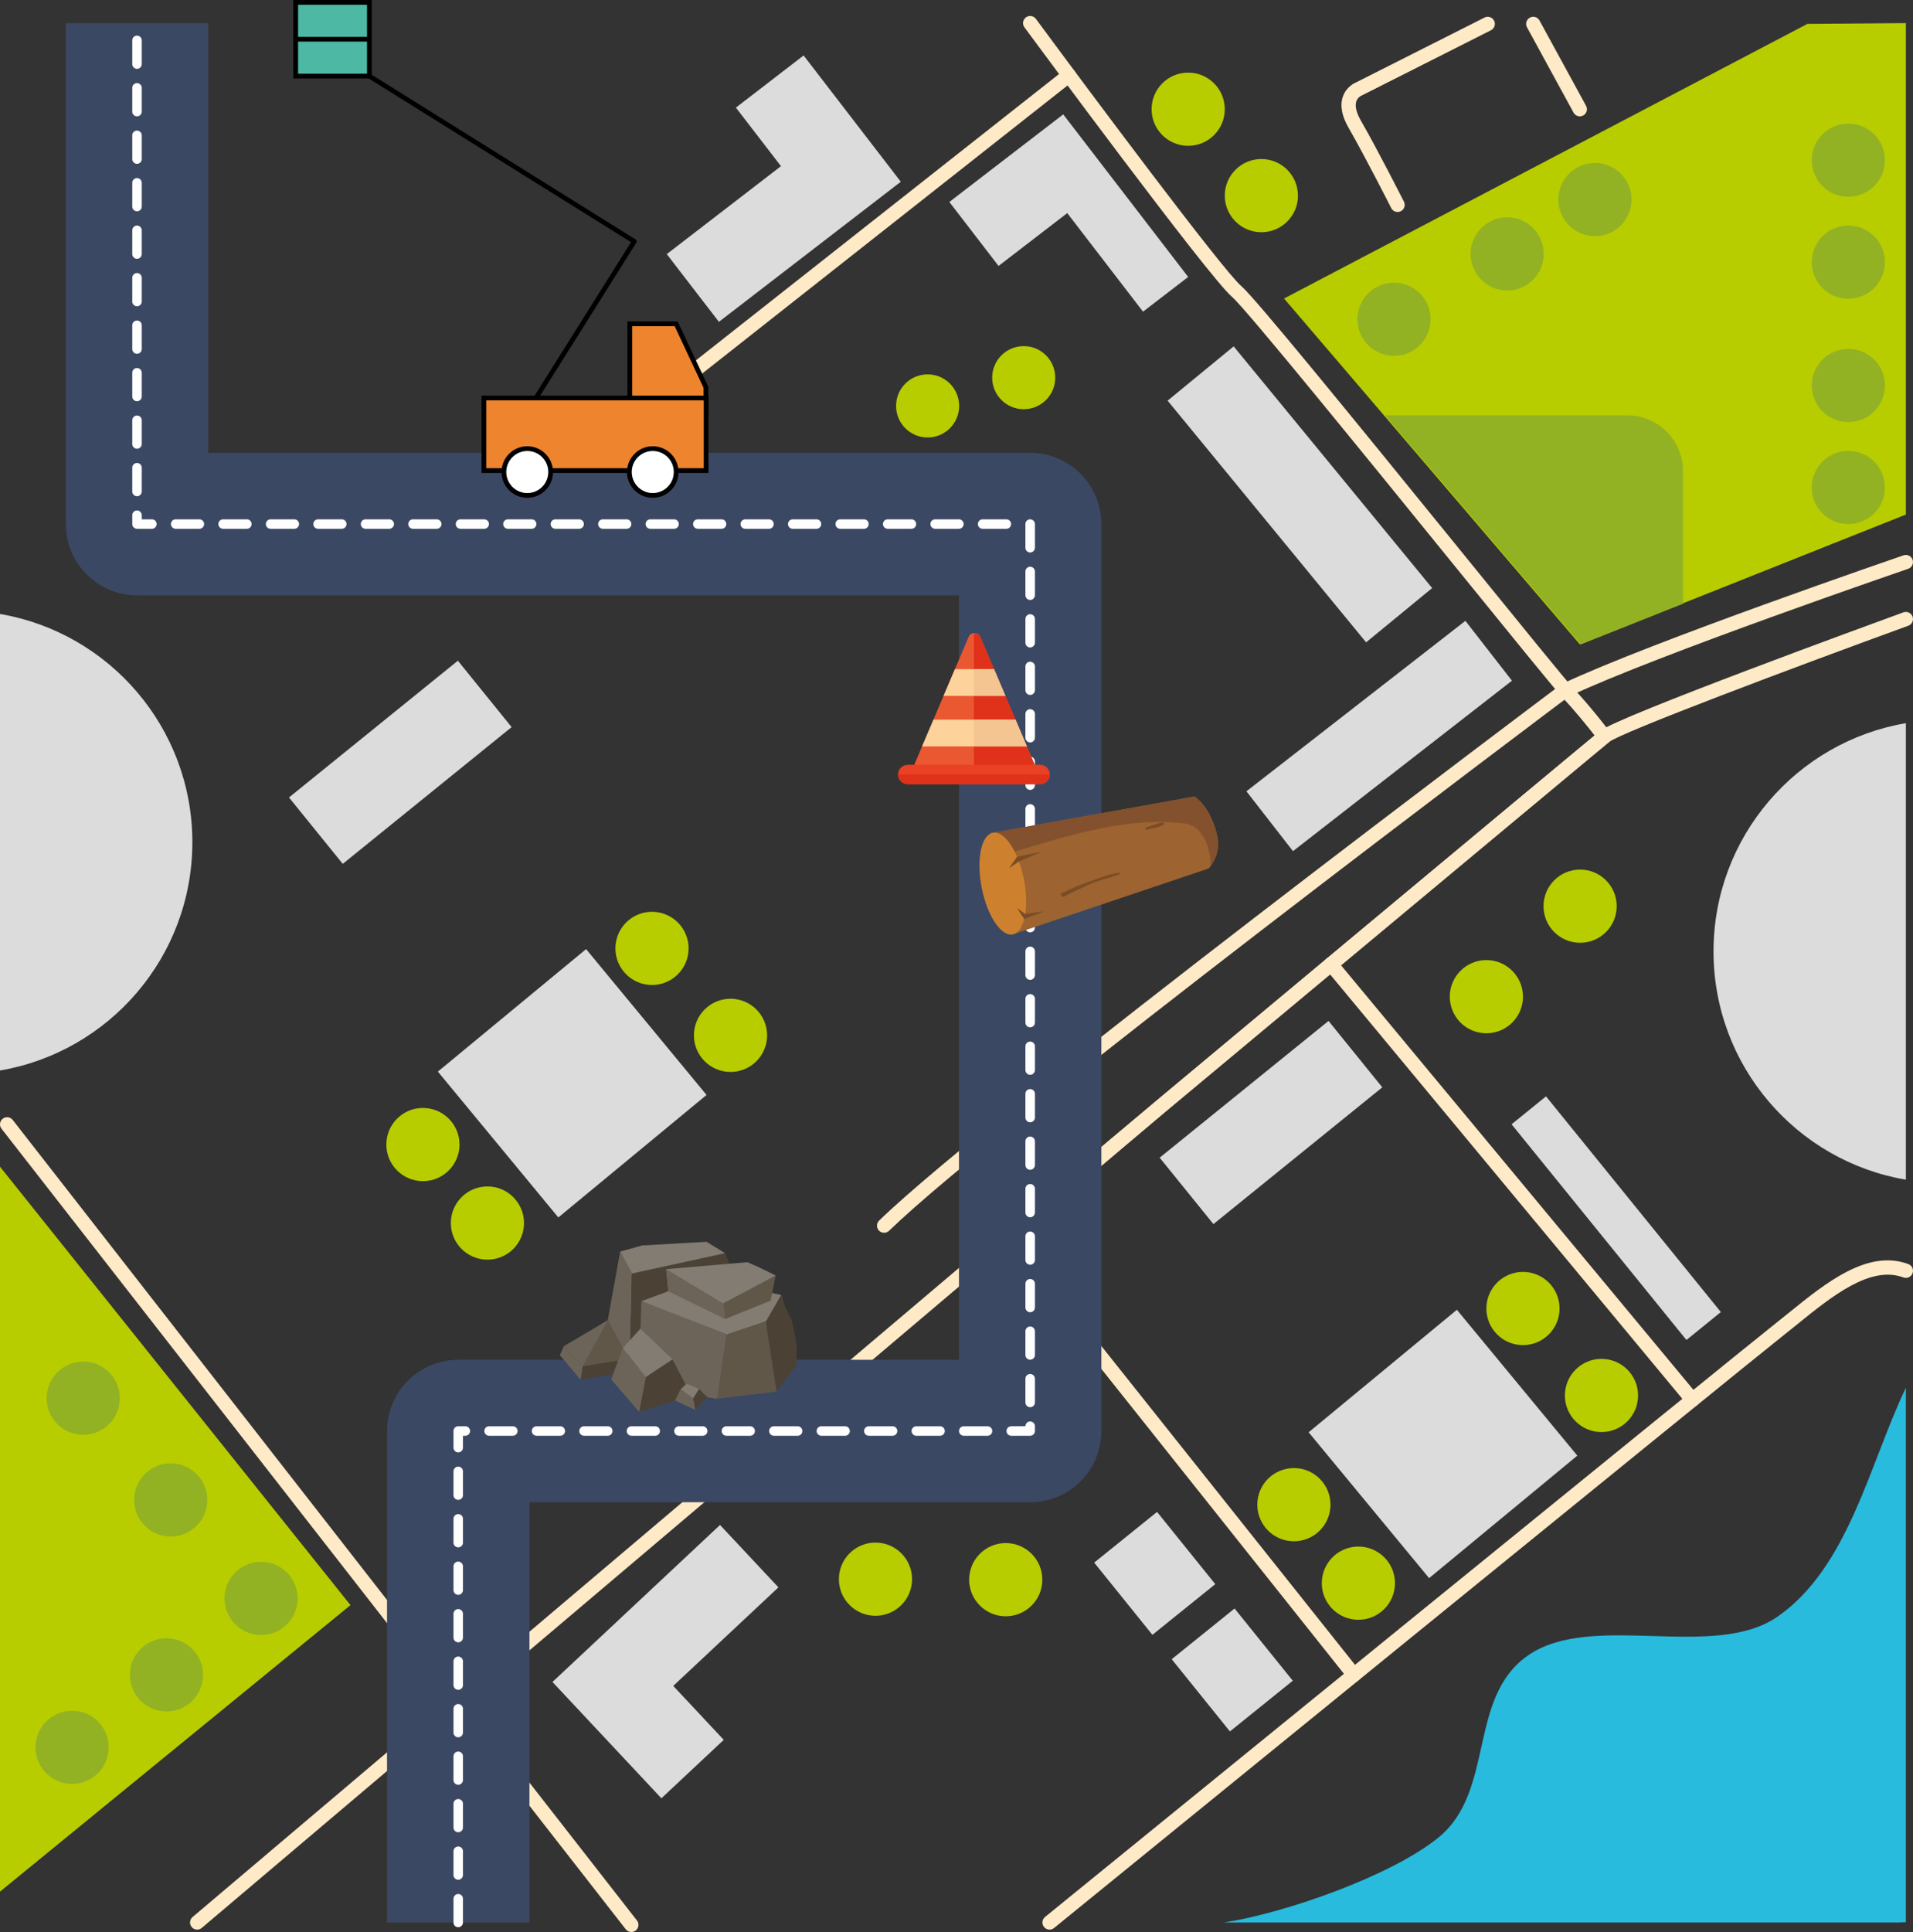 <?xml version="1.0" encoding="UTF-8" standalone="no"?>
<!-- Created with Inkscape (http://www.inkscape.org/) -->

<svg
   xmlns:dc="http://purl.org/dc/elements/1.1/"
   xmlns:cc="http://creativecommons.org/ns#"
   xmlns:rdf="http://www.w3.org/1999/02/22-rdf-syntax-ns#"
   xmlns:svg="http://www.w3.org/2000/svg"
   xmlns="http://www.w3.org/2000/svg"
   xmlns:sodipodi="http://sodipodi.sourceforge.net/DTD/sodipodi-0.dtd"
   xmlns:inkscape="http://www.inkscape.org/namespaces/inkscape"
   width="227.472mm"
   height="229.654mm"
   viewBox="0 0 806.004 813.734"
   id="svg4281"
   version="1.1"
   inkscape:version="0.91 r13725"
   sodipodi:docname="planificacion.svg">
  <rect x="0" y="0" width="806.004" height="813.734" fill="#333333" stroke="none"/>
  <defs
     id="defs4283" />
  <sodipodi:namedview
     id="base"
     pagecolor="#ffffff"
     bordercolor="#666666"
     borderopacity="1.0"
     inkscape:pageopacity="0.0"
     inkscape:pageshadow="2"
     inkscape:zoom="0.35"
     inkscape:cx="1829.4299"
     inkscape:cy="398.29538"
     inkscape:document-units="px"
     inkscape:current-layer="layer1"
     showgrid="false"
     fit-margin-top="0"
     fit-margin-left="0"
     fit-margin-right="0"
     fit-margin-bottom="0"
     inkscape:window-width="1920"
     inkscape:window-height="1027"
     inkscape:window-x="-8"
     inkscape:window-y="-8"
     inkscape:window-maximized="1" />
  <g
     inkscape:label="Capa 1"
     inkscape:groupmode="layer"
     id="layer1"
     transform="translate(1454.43,-116.924)">
    <path
       inkscape:connector-curvature="0"
       style="fill:#ffeac7"
       d="m -1232.848,331.99 c -0.887,0 -1.766,-0.392 -2.357,-1.143 -1.026,-1.301 -0.803,-3.188 0.498,-4.213 l 228.773,-180.34 c 1.303,-1.024 3.188,-0.802 4.214,0.499 1.025,1.301 0.802,3.188 -0.499,4.213 l -228.774,180.34 c -0.55,0.434 -1.205,0.644 -1.855,0.644 z"
       id="path7" />
    <path
       inkscape:connector-curvature="0"
       style="fill:#ffeac7"
       d="m -1371.362,929.658 c -0.852,0 -1.698,-0.36 -2.291,-1.062 -1.071,-1.265 -0.914,-3.157 0.351,-4.229 l 405.395,-343.242 185.341,-154.426 c -2.657,-3.411 -8.011,-10.103 -13.549,-15.985 -3.089,-3.283 -21.863,-26.406 -45.633,-55.682 -37.102,-45.696 -87.911,-108.277 -93.614,-113.08 -9.66,-8.135 -84.271,-109.215 -87.443,-113.514 -0.983,-1.333 -0.7,-3.211 0.633,-4.195 1.333,-0.983 3.212,-0.701 4.195,0.633 21.487,29.125 78.909,106.111 86.479,112.486 5.677,4.78 46.115,54.405 94.408,113.887 22.754,28.025 42.404,52.229 45.345,55.352 8.022,8.524 15.405,18.342 15.716,18.756 0.958,1.277 0.746,3.082 -0.48,4.104 l -187.54,156.259 -405.375,343.228 c -0.565,0.477 -1.253,0.71 -1.938,0.71 z"
       id="path9" />
    <path
       inkscape:connector-curvature="0"
       style="fill:#ffeac7"
       d="m -1013.756,626.639 c -0.773,0 -1.546,-0.295 -2.129,-0.886 -1.158,-1.173 -1.166,-3.048 0,-4.215 0.352,-0.353 1.561,-1.425 7.966,-6.839 40.306,-34.064 221.487,-184.981 227.617,-189.885 7.663,-6.131 115.569,-45.507 127.848,-49.976 1.556,-0.568 3.279,0.235 3.846,1.792 0.567,1.557 -0.237,3.279 -1.793,3.845 -47.85,17.418 -120.933,44.848 -126.152,49.024 -6.122,4.897 -187.2,155.729 -227.493,189.781 -6.07,5.132 -7.365,6.276 -7.598,6.502 -0.587,0.572 -1.349,0.857 -2.11,0.857 z"
       id="path11" />
    <path
       inkscape:connector-curvature="0"
       style="fill:#ffeac7"
       d="m -1081.93,636.158 c -0.782,0 -1.563,-0.304 -2.152,-0.91 -1.154,-1.188 -1.127,-3.087 0.062,-4.242 46.268,-44.946 284.887,-223.945 287.289,-225.748 0.163,-0.121 0.336,-0.226 0.518,-0.312 37.143,-17.568 142.75,-53.763 143.811,-54.126 1.57,-0.537 3.274,0.299 3.811,1.867 0.537,1.567 -0.299,3.273 -1.866,3.81 -1.058,0.362 -105.833,36.271 -142.915,53.745 -8.87,6.654 -241.121,181.02 -286.467,225.069 -0.583,0.565 -1.337,0.847 -2.091,0.847 z"
       id="path13" />
    <path
       inkscape:connector-curvature="0"
       style="fill:#ffeac7"
       d="m -788.803,165.929 c -1.062,0 -2.091,-0.565 -2.636,-1.562 l -19.624,-35.937 c -0.794,-1.454 -0.259,-3.277 1.195,-4.071 1.455,-0.796 3.277,-0.259 4.07,1.195 l 19.624,35.937 c 0.794,1.454 0.259,3.277 -1.195,4.071 -0.456,0.248 -0.95,0.367 -1.434,0.367 z"
       id="path15" />
    <path
       inkscape:connector-curvature="0"
       style="fill:#ffeac7"
       d="m -865.587,206.212 c -1.095,0 -2.149,-0.601 -2.679,-1.645 -0.11,-0.22 -11.215,-22.117 -17.929,-33.743 -2.947,-5.104 -3.75,-9.593 -2.388,-13.345 1.421,-3.914 4.663,-5.509 5.582,-5.892 l 54.052,-27.275 c 1.479,-0.745 3.283,-0.153 4.03,1.327 0.746,1.479 0.152,3.284 -1.327,4.03 l -54.166,27.333 c -0.104,0.053 -0.212,0.1 -0.323,0.14 -0.021,0.01 -1.623,0.679 -2.232,2.456 -0.679,1.977 0.002,4.821 1.967,8.226 6.797,11.768 17.976,33.81 18.086,34.031 0.75,1.478 0.159,3.283 -1.32,4.032 -0.434,0.221 -0.897,0.325 -1.353,0.325 z"
       id="path17" />
    <path
       inkscape:connector-curvature="0"
       style="fill:#ffeac7"
       d="m -1188.428,930.658 c -0.893,0 -1.775,-0.396 -2.367,-1.155 l -263,-337.167 c -1.02,-1.306 -0.787,-3.191 0.52,-4.21 1.309,-1.019 3.191,-0.786 4.211,0.521 l 263,337.167 c 1.02,1.306 0.786,3.191 -0.52,4.21 -0.549,0.427 -1.2,0.634 -1.844,0.634 z"
       id="path19" />
    <g
       transform="translate(-1592.223,30.639)"
       id="g21">
      <path
         style="fill:#ffeac7"
         inkscape:connector-curvature="0"
         d="m 579.995,899.019 c -0.872,0 -1.737,-0.378 -2.329,-1.106 -1.046,-1.285 -0.852,-3.175 0.434,-4.221 2.913,-2.37 291.507,-237.164 307.837,-250.029 1.862,-1.467 3.755,-2.998 5.676,-4.55 15.519,-12.545 33.106,-26.764 50.226,-20.406 1.553,0.577 2.345,2.304 1.768,3.857 -0.577,1.553 -2.304,2.345 -3.857,1.768 -13.906,-5.168 -30.092,7.909 -44.364,19.447 -1.939,1.568 -3.854,3.114 -5.734,4.597 -16.294,12.837 -304.851,247.601 -307.763,249.971 -0.559,0.451 -1.229,0.672 -1.894,0.672 z"
         id="path23" />
      <path
         style="fill:#ffeac7"
         inkscape:connector-curvature="0"
         d="m 850.859,678.866 c -0.862,0 -1.717,-0.369 -2.311,-1.084 L 696.234,494.325 c -1.058,-1.275 -0.883,-3.167 0.393,-4.225 1.275,-1.06 3.166,-0.882 4.225,0.392 L 853.166,673.95 c 1.057,1.274 0.883,3.166 -0.393,4.225 -0.558,0.464 -1.239,0.691 -1.914,0.691 z"
         id="path25" />
      <path
         style="fill:#ffeac7"
         inkscape:connector-curvature="0"
         d="m 708.232,794.726 c -0.883,0 -1.758,-0.388 -2.35,-1.132 L 593.363,652.22 c -1.031,-1.296 -0.817,-3.184 0.479,-4.216 1.297,-1.031 3.186,-0.815 4.217,0.479 l 112.52,141.374 c 1.031,1.296 0.817,3.184 -0.479,4.216 -0.553,0.44 -1.213,0.653 -1.868,0.653 z"
         id="path27" />
    </g>
    <path
       inkscape:connector-curvature="0"
       style="fill:none;stroke:#ffffff;stroke-width:6;stroke-linecap:round;stroke-linejoin:round;stroke-miterlimit:10"
       stroke-miterlimit="10"
       d="M -808.43,126.992"
       id="path311" />
    <path
       inkscape:connector-curvature="0"
       style="fill:none"
       d="M -650.098,126.992"
       id="path313" />
    <path
       inkscape:connector-curvature="0"
       style="fill:none;stroke:#42ab34;stroke-miterlimit:10"
       stroke-miterlimit="10"
       d="M -737.264,471.825"
       id="path315" />
    <path
       inkscape:connector-curvature="0"
       style="fill:#3b4863"
       d="m -1231.364,926.658 -60,0 0,-207 c 0,-16.568 13.432,-30 30,-30 l 210.972,0 0,-322 -346.305,0 c -16.569,0 -30,-13.432 -30,-30 l 0,-211 60,0 0,181 346.305,0 c 16.568,0 30,13.432 30,30 l 0,382 c 0,16.568 -13.432,30 -30,30 l -210.972,0 0,177 z"
       id="path317" />
    <path
       inkscape:connector-curvature="0"
       style="fill:#fefefe"
       d="m -1261.364,928.658 c -1.104,0 -2,-0.896 -2,-2 l 0,-10 c 0,-1.104 0.896,-2 2,-2 1.104,0 2,0.896 2,2 l 0,10 c 0,1.105 -0.895,2 -2,2 z m 0,-20 c -1.104,0 -2,-0.896 -2,-2 l 0,-10 c 0,-1.104 0.896,-2 2,-2 1.104,0 2,0.896 2,2 l 0,10 c 0,1.105 -0.895,2 -2,2 z m 0,-20 c -1.104,0 -2,-0.896 -2,-2 l 0,-10 c 0,-1.104 0.896,-2 2,-2 1.104,0 2,0.896 2,2 l 0,10 c 0,1.105 -0.895,2 -2,2 z m 0,-20 c -1.104,0 -2,-0.896 -2,-2 l 0,-10 c 0,-1.104 0.896,-2 2,-2 1.104,0 2,0.896 2,2 l 0,10 c 0,1.105 -0.895,2 -2,2 z m 0,-20 c -1.104,0 -2,-0.896 -2,-2 l 0,-10 c 0,-1.104 0.896,-2 2,-2 1.104,0 2,0.896 2,2 l 0,10 c 0,1.105 -0.895,2 -2,2 z m 0,-20 c -1.104,0 -2,-0.896 -2,-2 l 0,-10 c 0,-1.104 0.896,-2 2,-2 1.104,0 2,0.896 2,2 l 0,10 c 0,1.105 -0.895,2 -2,2 z m 0,-20 c -1.104,0 -2,-0.896 -2,-2 l 0,-10 c 0,-1.104 0.896,-2 2,-2 1.104,0 2,0.896 2,2 l 0,10 c 0,1.105 -0.895,2 -2,2 z m 0,-20 c -1.104,0 -2,-0.896 -2,-2 l 0,-10 c 0,-1.104 0.896,-2 2,-2 1.104,0 2,0.896 2,2 l 0,10 c 0,1.105 -0.895,2 -2,2 z m 0,-20 c -1.104,0 -2,-0.896 -2,-2 l 0,-10 c 0,-1.104 0.896,-2 2,-2 1.104,0 2,0.896 2,2 l 0,10 c 0,1.105 -0.895,2 -2,2 z m 0,-20 c -1.104,0 -2,-0.896 -2,-2 l 0,-10 c 0,-1.104 0.896,-2 2,-2 1.104,0 2,0.896 2,2 l 0,10 c 0,1.105 -0.895,2 -2,2 z m 0,-20 c -1.104,0 -2,-0.896 -2,-2 l 0,-7 c 0,-1.104 0.896,-2 2,-2 l 3,0 c 1.104,0 2,0.896 2,2 0,1.104 -0.896,2 -2,2 l -1,0 0,5 c 0,1.105 -0.895,2 -2,2 z m 240.972,-7 -7.972,0 c -1.104,0 -2,-0.896 -2,-2 0,-1.104 0.896,-2 2,-2 l 5.972,-0.028 c 0,-1.104 0.896,-2 2,-2 1.104,0 2,0.896 2,2 l 0,2.028 c 0,1.105 -0.895,2 -2,2 z m -17.972,0 -10,0 c -1.104,0 -2,-0.896 -2,-2 0,-1.104 0.896,-2 2,-2 l 10,0 c 1.105,0 2,0.896 2,2 0,1.104 -0.894,2 -2,2 z m -20,0 -10,0 c -1.104,0 -2,-0.896 -2,-2 0,-1.104 0.896,-2 2,-2 l 10,0 c 1.105,0 2,0.896 2,2 0,1.104 -0.894,2 -2,2 z m -20,0 -10,0 c -1.104,0 -2,-0.896 -2,-2 0,-1.104 0.896,-2 2,-2 l 10,0 c 1.105,0 2,0.896 2,2 0,1.104 -0.894,2 -2,2 z m -20,0 -10,0 c -1.104,0 -2,-0.896 -2,-2 0,-1.104 0.896,-2 2,-2 l 10,0 c 1.105,0 2,0.896 2,2 0,1.104 -0.894,2 -2,2 z m -20,0 -10,0 c -1.104,0 -2,-0.896 -2,-2 0,-1.104 0.896,-2 2,-2 l 10,0 c 1.105,0 2,0.896 2,2 0,1.104 -0.894,2 -2,2 z m -20,0 -10,0 c -1.104,0 -2,-0.896 -2,-2 0,-1.104 0.896,-2 2,-2 l 10,0 c 1.105,0 2,0.896 2,2 0,1.104 -0.894,2 -2,2 z m -20,0 -10,0 c -1.104,0 -2,-0.896 -2,-2 0,-1.104 0.896,-2 2,-2 l 10,0 c 1.105,0 2,0.896 2,2 0,1.104 -0.894,2 -2,2 z m -20,0 -10,0 c -1.104,0 -2,-0.896 -2,-2 0,-1.104 0.896,-2 2,-2 l 10,0 c 1.105,0 2,0.896 2,2 0,1.104 -0.894,2 -2,2 z m -20,0 -10,0 c -1.104,0 -2,-0.896 -2,-2 0,-1.104 0.896,-2 2,-2 l 10,0 c 1.105,0 2,0.896 2,2 0,1.104 -0.894,2 -2,2 z m -20,0 -10,0 c -1.104,0 -2,-0.896 -2,-2 0,-1.104 0.896,-2 2,-2 l 10,0 c 1.105,0 2,0.896 2,2 0,1.104 -0.894,2 -2,2 z m -20,0 -10,0 c -1.104,0 -2,-0.896 -2,-2 0,-1.104 0.896,-2 2,-2 l 10,0 c 1.105,0 2,0.896 2,2 0,1.104 -0.894,2 -2,2 z m 217.972,-12.028 c -1.104,0 -2,-0.896 -2,-2 l 0,-10 c 0,-1.104 0.896,-2 2,-2 1.104,0 2,0.896 2,2 l 0,10 c 0,1.104 -0.895,2 -2,2 z m 0,-20 c -1.104,0 -2,-0.896 -2,-2 l 0,-10 c 0,-1.104 0.896,-2 2,-2 1.104,0 2,0.896 2,2 l 0,10 c 0,1.104 -0.895,2 -2,2 z m 0,-20 c -1.104,0 -2,-0.896 -2,-2 l 0,-10 c 0,-1.104 0.896,-2 2,-2 1.104,0 2,0.896 2,2 l 0,10 c 0,1.104 -0.895,2 -2,2 z m 0,-20 c -1.104,0 -2,-0.896 -2,-2 l 0,-10 c 0,-1.104 0.896,-2 2,-2 1.104,0 2,0.896 2,2 l 0,10 c 0,1.104 -0.895,2 -2,2 z m 0,-20 c -1.104,0 -2,-0.896 -2,-2 l 0,-10 c 0,-1.104 0.896,-2 2,-2 1.104,0 2,0.896 2,2 l 0,10 c 0,1.104 -0.895,2 -2,2 z m 0,-20 c -1.104,0 -2,-0.896 -2,-2 l 0,-10 c 0,-1.104 0.896,-2 2,-2 1.104,0 2,0.896 2,2 l 0,10 c 0,1.104 -0.895,2 -2,2 z m 0,-20 c -1.104,0 -2,-0.896 -2,-2 l 0,-10 c 0,-1.104 0.896,-2 2,-2 1.104,0 2,0.896 2,2 l 0,10 c 0,1.104 -0.895,2 -2,2 z m 0,-20 c -1.104,0 -2,-0.896 -2,-2 l 0,-10 c 0,-1.104 0.896,-2 2,-2 1.104,0 2,0.896 2,2 l 0,10 c 0,1.104 -0.895,2 -2,2 z m 0,-20 c -1.104,0 -2,-0.896 -2,-2 l 0,-10 c 0,-1.104 0.896,-2 2,-2 1.104,0 2,0.896 2,2 l 0,10 c 0,1.104 -0.895,2 -2,2 z m 0,-20 c -1.104,0 -2,-0.896 -2,-2 l 0,-10 c 0,-1.104 0.896,-2 2,-2 1.104,0 2,0.896 2,2 l 0,10 c 0,1.104 -0.895,2 -2,2 z m 0,-20 c -1.104,0 -2,-0.896 -2,-2 l 0,-10 c 0,-1.104 0.896,-2 2,-2 1.104,0 2,0.896 2,2 l 0,10 c 0,1.104 -0.895,2 -2,2 z m 0,-20 c -1.104,0 -2,-0.896 -2,-2 l 0,-10 c 0,-1.104 0.896,-2 2,-2 1.104,0 2,0.896 2,2 l 0,10 c 0,1.104 -0.895,2 -2,2 z m 0,-20 c -1.104,0 -2,-0.896 -2,-2 l 0,-10 c 0,-1.104 0.896,-2 2,-2 1.104,0 2,0.896 2,2 l 0,10 c 0,1.104 -0.895,2 -2,2 z m 0,-20 c -1.104,0 -2,-0.896 -2,-2 l 0,-10 c 0,-1.104 0.896,-2 2,-2 1.104,0 2,0.896 2,2 l 0,10 c 0,1.104 -0.895,2 -2,2 z m 0,-20 c -1.104,0 -2,-0.896 -2,-2 l 0,-10 c 0,-1.104 0.896,-2 2,-2 1.104,0 2,0.896 2,2 l 0,10 c 0,1.104 -0.895,2 -2,2 z m 0,-20 c -1.104,0 -2,-0.896 -2,-2 l 0,-10 c 0,-1.104 0.896,-2 2,-2 1.104,0 2,0.896 2,2 l 0,10 c 0,1.104 -0.895,2 -2,2 z m 0,-20 c -1.104,0 -2,-0.896 -2,-2 l 0,-10 c 0,-1.104 0.896,-2 2,-2 1.104,0 2,0.896 2,2 l 0,10 c 0,1.104 -0.895,2 -2,2 z m 0,-20 c -1.104,0 -2,-0.896 -2,-2 l 0,-10 c 0,-1.104 0.896,-2 2,-2 1.104,0 2,0.896 2,2 l 0,10 c 0,1.104 -0.895,2 -2,2 z m 0,-20 c -1.104,0 -2,-0.896 -2,-2 l 0,-9.735 c -0.011,-0.078 -0.014,-0.157 -0.014,-0.237 0,-1.104 0.881,-2 1.985,-2 1.104,0 2.028,0.896 2.028,2 l 0,9.972 c 10e-4,1.104 -0.894,2 -1.999,2 z m -10.028,-9.972 -10,0 c -1.104,0 -2,-0.896 -2,-2 0,-1.104 0.896,-2 2,-2 l 10,0 c 1.104,0 2,0.896 2,2 0,1.104 -0.896,2 -2,2 z m -20,0 -10,0 c -1.104,0 -2,-0.896 -2,-2 0,-1.104 0.896,-2 2,-2 l 10,0 c 1.104,0 2,0.896 2,2 0,1.104 -0.896,2 -2,2 z m -20,0 -10,0 c -1.104,0 -2,-0.896 -2,-2 0,-1.104 0.896,-2 2,-2 l 10,0 c 1.104,0 2,0.896 2,2 0,1.104 -0.896,2 -2,2 z m -20,0 -10,0 c -1.104,0 -2,-0.896 -2,-2 0,-1.104 0.896,-2 2,-2 l 10,0 c 1.104,0 2,0.896 2,2 0,1.104 -0.896,2 -2,2 z m -20,0 -10,0 c -1.104,0 -2,-0.896 -2,-2 0,-1.104 0.896,-2 2,-2 l 10,0 c 1.104,0 2,0.896 2,2 0,1.104 -0.896,2 -2,2 z m -20,0 -10,0 c -1.104,0 -2,-0.896 -2,-2 0,-1.104 0.896,-2 2,-2 l 10,0 c 1.104,0 2,0.896 2,2 0,1.104 -0.896,2 -2,2 z m -20,0 -10,0 c -1.104,0 -2,-0.896 -2,-2 0,-1.104 0.896,-2 2,-2 l 10,0 c 1.104,0 2,0.896 2,2 0,1.104 -0.896,2 -2,2 z m -20,0 -10,0 c -1.104,0 -2,-0.896 -2,-2 0,-1.104 0.896,-2 2,-2 l 10,0 c 1.104,0 2,0.896 2,2 0,1.104 -0.896,2 -2,2 z m -20,0 -10,0 c -1.104,0 -2,-0.896 -2,-2 0,-1.104 0.896,-2 2,-2 l 10,0 c 1.104,0 2,0.896 2,2 0,1.104 -0.896,2 -2,2 z m -20,0 -10,0 c -1.104,0 -2,-0.896 -2,-2 0,-1.104 0.896,-2 2,-2 l 10,0 c 1.104,0 2,0.896 2,2 0,1.104 -0.896,2 -2,2 z m -20,0 -10,0 c -1.104,0 -2,-0.896 -2,-2 0,-1.104 0.896,-2 2,-2 l 10,0 c 1.104,0 2,0.896 2,2 0,1.104 -0.896,2 -2,2 z m -20,0 -10,0 c -1.104,0 -2,-0.896 -2,-2 0,-1.104 0.896,-2 2,-2 l 10,0 c 1.104,0 2,0.896 2,2 0,1.104 -0.896,2 -2,2 z m -20,0 -10,0 c -1.104,0 -2,-0.896 -2,-2 0,-1.104 0.896,-2 2,-2 l 10,0 c 1.104,0 2,0.896 2,2 0,1.104 -0.896,2 -2,2 z m -20,0 -10,0 c -1.104,0 -2,-0.896 -2,-2 0,-1.104 0.896,-2 2,-2 l 10,0 c 1.104,0 2,0.896 2,2 0,1.104 -0.896,2 -2,2 z m -20,0 -10,0 c -1.104,0 -2,-0.896 -2,-2 0,-1.104 0.896,-2 2,-2 l 10,0 c 1.104,0 2,0.896 2,2 0,1.104 -0.896,2 -2,2 z m -20,0 -10,0 c -1.104,0 -2,-0.896 -2,-2 0,-1.104 0.896,-2 2,-2 l 10,0 c 1.104,0 2,0.896 2,2 0,1.104 -0.896,2 -2,2 z m -20,0 -10,0 c -1.104,0 -2,-0.896 -2,-2 0,-1.104 0.896,-2 2,-2 l 10,0 c 1.104,0 2,0.896 2,2 0,1.104 -0.896,2 -2,2 z m -20,0 -10,0 c -1.104,0 -2,-0.896 -2,-2 0,-1.104 0.896,-2 2,-2 l 10,0 c 1.104,0 2,0.896 2,2 0,1.104 -0.896,2 -2,2 z m -20,0 -6.276,0 c -1.104,0 -2,-0.896 -2,-2 l 0,-3.724 c 0,-1.104 0.896,-2 2,-2 1.104,0 2,0.896 2,2 l 0,1.724 4.276,0 c 1.104,0 2,0.896 2,2 0,1.104 -0.896,2 -2,2 z m -6.277,-13.724 c -1.104,0 -2,-0.896 -2,-2 l 0,-10 c 0,-1.104 0.896,-2 2,-2 1.104,0 2,0.896 2,2 l 0,10 c 0,1.105 -0.895,2 -2,2 z m 0,-20 c -1.104,0 -2,-0.896 -2,-2 l 0,-10 c 0,-1.104 0.896,-2 2,-2 1.104,0 2,0.896 2,2 l 0,10 c 0,1.105 -0.895,2 -2,2 z m 0,-20 c -1.104,0 -2,-0.896 -2,-2 l 0,-10 c 0,-1.104 0.896,-2 2,-2 1.104,0 2,0.896 2,2 l 0,10 c 0,1.105 -0.895,2 -2,2 z m 0,-20 c -1.104,0 -2,-0.896 -2,-2 l 0,-10 c 0,-1.104 0.896,-2 2,-2 1.104,0 2,0.896 2,2 l 0,10 c 0,1.105 -0.895,2 -2,2 z m 0,-20 c -1.104,0 -2,-0.896 -2,-2 l 0,-10 c 0,-1.104 0.896,-2 2,-2 1.104,0 2,0.896 2,2 l 0,10 c 0,1.105 -0.895,2 -2,2 z m 0,-20 c -1.104,0 -2,-0.896 -2,-2 l 0,-10 c 0,-1.104 0.896,-2 2,-2 1.104,0 2,0.896 2,2 l 0,10 c 0,1.105 -0.895,2 -2,2 z m 0,-20 c -1.104,0 -2,-0.896 -2,-2 l 0,-10 c 0,-1.104 0.896,-2 2,-2 1.104,0 2,0.896 2,2 l 0,10 c 0,1.105 -0.895,2 -2,2 z m 0,-20 c -1.104,0 -2,-0.896 -2,-2 l 0,-10 c 0,-1.104 0.896,-2 2,-2 1.104,0 2,0.896 2,2 l 0,10 c 0,1.105 -0.895,2 -2,2 z m 0,-20 c -1.104,0 -2,-0.896 -2,-2 l 0,-10 c 0,-1.104 0.896,-2 2,-2 1.104,0 2,0.896 2,2 l 0,10 c 0,1.105 -0.895,2 -2,2 z m 0,-20 c -1.104,0 -2,-0.896 -2,-2 l 0,-10 c 0,-1.104 0.896,-2 2,-2 1.104,0 2,0.896 2,2 l 0,10 c 0,1.105 -0.895,2 -2,2 z"
       id="path319" />
    <polygon
       transform="translate(-1592.223,30.639)"
       style="fill:#b7cd00"
       points="137.793,883.019 137.793,577.686 285.459,762.352 "
       id="polygon321" />
    <polygon
       transform="translate(-1592.223,30.639)"
       style="fill:#b7cd00"
       points="899.293,96.353 940.793,96.019 940.793,303.019 803.417,357.686 678.793,212.019 "
       id="polygon323" />
    <rect
       style="fill:#dcdcdc"
       x="-390.052"
       y="888.703"
       transform="matrix(0.635,0.773,-0.773,0.635,0,0)"
       width="131.694"
       height="35.998"
       id="rect325" />
    <rect
       style="fill:#dcdcdc"
       x="-20.052"
       y="1225.078"
       transform="matrix(0.628,0.779,-0.779,0.628,0,0)"
       width="39.052"
       height="34"
       id="rect327" />
    <rect
       style="fill:#dcdcdc"
       x="32.09"
       y="1225.185"
       transform="matrix(0.628,0.779,-0.779,0.628,0,0)"
       width="39.052"
       height="34"
       id="rect329" />
    <rect
       style="fill:#dcdcdc"
       x="-137.872"
       y="1039.838"
       transform="matrix(0.629,0.777,-0.777,0.629,0,0)"
       width="36.002"
       height="91.571"
       id="rect331" />
    <rect
       style="fill:#dcdcdc"
       x="-215.458"
       y="893.185"
       transform="matrix(0.614,0.789,-0.789,0.614,0,0)"
       width="31.947"
       height="116.932"
       id="rect333" />
    <polygon
       transform="translate(-1592.223,30.639)"
       style="fill:#dcdcdc"
       points="558.506,198.3 537.782,171.347 566.734,149.086 568.742,147.543 585.762,134.458 638.408,202.932 619.383,217.561 587.459,176.04 "
       id="polygon335" />
    <polygon
       transform="translate(-1592.223,30.639)"
       style="fill:#dcdcdc"
       points="465.768,754.867 441.156,728.593 396.84,770.106 392.166,774.484 370.566,794.718 416.457,843.708 442.73,819.095 421.451,796.379 "
       id="polygon337" />
    <polygon
       transform="translate(-1592.223,30.639)"
       style="fill:#dcdcdc"
       points="418.725,193.317 440.688,221.842 488.802,184.797 493.875,180.89 517.326,162.834 476.375,109.647 447.85,131.609 466.84,156.272 "
       id="polygon339" />
    <rect
       style="fill:#dcdcdc"
       x="-1006.596"
       y="-56.234"
       transform="matrix(0.777,-0.63,0.63,0.777,0,0)"
       width="18.665"
       height="116.927"
       id="rect341" />
    <path
       inkscape:connector-curvature="0"
       style="fill:none"
       d="m -651.43,926.658 0,-0.083 c -1.025,-0.014 -2.006,0.02 -2.957,0.083 l 2.957,0 z"
       id="path343" />
    <path
       inkscape:connector-curvature="0"
       style="fill:#28bbdd"
       d="m -651.43,926.575 0,-225.16 c -15.421,32.336 -24.228,75.69 -54,96.378 -26.938,18.718 -77.984,-2.219 -105,16.243 -25.876,17.684 -13.856,57.322 -38,76.893 -20.009,16.219 -64.869,31.851 -90.333,35.729 l 284.376,0 c 0.951,-0.063 1.932,-0.097 2.957,-0.083 z"
       id="path345" />
    <path
       inkscape:connector-curvature="0"
       style="fill:#dcdcdc"
       d="m -732.472,517.658 c 0,48.245 35.03,88.304 81.042,96.142 l 0,-192.284 c -46.012,7.839 -81.042,47.896 -81.042,96.142 z"
       id="path347" />
    <path
       inkscape:connector-curvature="0"
       style="fill:#dcdcdc"
       d="m -1373.388,471.663 c 0,-48.245 -35.03,-88.304 -81.042,-96.142 l 0,192.284 c 46.012,-7.838 81.042,-47.896 81.042,-96.142 z"
       id="path349" />
    <circle
       style="fill:#b7cd00"
       cx="-953.814"
       cy="162.928"
       r="15.417"
       id="circle351" />
    <circle
       style="fill:#b7cd00"
       cx="-922.977"
       cy="199.32"
       r="15.417"
       id="circle353" />
    <circle
       style="fill:#92b223"
       cx="-819.425"
       cy="223.867"
       r="15.416"
       id="circle355" />
    <circle
       style="fill:#92b223"
       cx="-867.086"
       cy="251.397"
       r="15.417"
       id="circle357" />
    <circle
       style="fill:#92b223"
       cx="-675.672"
       cy="322.242"
       r="15.417"
       id="circle359" />
    <circle
       style="fill:#92b223"
       cx="-675.672"
       cy="279.293"
       r="15.417"
       id="circle361" />
    <circle
       style="fill:#92b223"
       cx="-675.672"
       cy="227.345"
       r="15.417"
       id="circle363" />
    <circle
       style="fill:#92b223"
       cx="-675.672"
       cy="184.396"
       r="15.417"
       id="circle365" />
    <circle
       style="fill:#92b223"
       cx="-782.43"
       cy="200.973"
       r="15.417"
       id="circle367" />
    <circle
       style="fill:#92b223"
       cx="-1424.055"
       cy="852.884"
       r="15.417"
       id="circle369" />
    <circle
       style="fill:#92b223"
       cx="-1384.288"
       cy="822.365"
       r="15.416"
       id="circle371" />
    <circle
       style="fill:#92b223"
       cx="-1382.489"
       cy="748.679"
       r="15.417"
       id="circle373" />
    <circle
       style="fill:#92b223"
       cx="-1344.43"
       cy="790.158"
       r="15.417"
       id="circle375" />
    <circle
       style="fill:#92b223"
       cx="-1419.364"
       cy="705.834"
       r="15.417"
       id="circle377" />
    <circle
       style="fill:#b7cd00"
       cx="-1063.597"
       cy="287.894"
       r="13.287"
       id="circle379" />
    <circle
       style="fill:#b7cd00"
       cx="-1023.107"
       cy="275.997"
       r="13.287"
       id="circle381" />
    <circle
       style="fill:#b7cd00"
       cx="-1085.568"
       cy="782.063"
       r="15.416"
       id="circle383" />
    <circle
       style="fill:#b7cd00"
       cx="-1030.681"
       cy="782.271"
       r="15.417"
       id="circle385" />
    <circle
       style="fill:#b7cd00"
       cx="-788.683"
       cy="498.6"
       r="15.416"
       id="circle387" />
    <circle
       style="fill:#b7cd00"
       cx="-828.177"
       cy="536.716"
       r="15.416"
       id="circle389" />
    <circle
       style="fill:#b7cd00"
       cx="-812.758"
       cy="668.056"
       r="15.417"
       id="circle391" />
    <circle
       style="fill:#b7cd00"
       cx="-779.677"
       cy="704.684"
       r="15.416"
       id="circle393" />
    <circle
       style="fill:#b7cd00"
       cx="-909.273"
       cy="750.679"
       r="15.417"
       id="circle395" />
    <circle
       style="fill:#b7cd00"
       cx="-882.101"
       cy="783.741"
       r="15.417"
       id="circle397" />
    <rect
       style="fill:#dcdcdc"
       x="-19.977"
       y="1073.777"
       transform="matrix(0.637,0.771,-0.771,0.637,0,0)"
       width="79.674"
       height="80.999"
       id="rect399" />
    <rect
       style="fill:#dcdcdc"
       x="-486.723"
       y="1229.556"
       transform="matrix(0.629,0.777,-0.777,0.629,0,0)"
       width="36.002"
       height="91.572"
       id="rect401" />
    <circle
       style="fill:#b7cd00"
       cx="-1179.721"
       cy="516.378"
       r="15.417"
       id="circle403" />
    <circle
       style="fill:#b7cd00"
       cx="-1146.64"
       cy="553.006"
       r="15.416"
       id="circle405" />
    <circle
       style="fill:#b7cd00"
       cx="-1276.236"
       cy="599"
       r="15.416"
       id="circle407" />
    <circle
       style="fill:#b7cd00"
       cx="-1249.063"
       cy="632.063"
       r="15.416"
       id="circle409" />
    <rect
       style="fill:#dcdcdc"
       x="-370.737"
       y="1259.836"
       transform="matrix(0.637,0.771,-0.771,0.637,0,0)"
       width="79.674"
       height="80.998"
       id="rect411" />
    <path
       inkscape:connector-curvature="0"
       style="fill:none;stroke:#ffffff;stroke-width:2;stroke-linecap:round;stroke-linejoin:round;stroke-miterlimit:10"
       stroke-miterlimit="10"
       d="M -877.608,223.867"
       id="path413" />
    <path
       inkscape:connector-curvature="0"
       style="fill:#92b223"
       d="m -745.326,315.361 c 0,-12.979 -10.522,-23.5 -23.5,-23.5 l -102.042,0 82.528,96.463 43.014,-17.117 0,-55.846 z"
       id="path415" />
    <g
       transform="translate(-1592.223,30.639)"
       id="g417">
      <polygon
         style="fill:#ef842e;stroke:#000000;stroke-width:2;stroke-miterlimit:10"
         stroke-miterlimit="10"
         points="435.225,249.43 422.679,222.667 403.158,222.667 403.158,259.188 435.225,259.188 "
         id="polygon419" />
      <polyline
         style="fill:none;stroke:#000000;stroke-width:2;stroke-linecap:round;stroke-linejoin:round;stroke-miterlimit:10"
         stroke-miterlimit="10"
         points="   362.84,255.123 405.041,187.975 293.43,118.34  "
         id="polyline421" />
      <rect
         style="fill:#4db8a3;stroke:#000000;stroke-width:2;stroke-miterlimit:10"
         x="262.375"
         y="87.285"
         stroke-miterlimit="10"
         width="31.055"
         height="31.055"
         id="rect423" />
      <line
         style="fill:none;stroke:#000000;stroke-width:2;stroke-miterlimit:10"
         stroke-miterlimit="10"
         x1="293.43"
         y1="102.813"
         x2="262.375"
         y2="102.813"
         id="line425" />
      <rect
         style="fill:#ef842e;stroke:#000000;stroke-width:2;stroke-miterlimit:10"
         x="341.665"
         y="253.92"
         stroke-miterlimit="10"
         width="93.631"
         height="30.564"
         id="rect427" />
      <circle
         style="fill:#ffffff;stroke:#000000;stroke-width:2;stroke-miterlimit:10"
         stroke-miterlimit="10"
         cx="412.822"
         cy="285.095"
         r="9.856"
         id="circle429" />
      <circle
         style="fill:#ffffff;stroke:#000000;stroke-width:2;stroke-miterlimit:10"
         stroke-miterlimit="10"
         cx="359.955"
         cy="285.095"
         r="9.856"
         id="circle431" />
    </g>
    <g
       transform="translate(-1592.223,30.639)"
       id="g433">
      <path
         style="fill:#9d6330"
         inkscape:connector-curvature="0"
         d="m 650.756,438.829 c 1.598,7.573 -3.684,13.256 -3.684,13.256 l -82.619,27.77 -9.233,-42.656 85.876,-15.431 c 0,0 6.949,4.227 9.66,17.061 z"
         id="path435" />
      <path
         style="fill:#794d26"
         inkscape:connector-curvature="0"
         d="m 586.233,463.879 c 3.675,-1.944 7.442,-3.754 11.299,-5.375 3.882,-1.632 7.989,-2.53 11.925,-3.996 0.439,-0.165 0.158,-0.7 -0.25,-0.64 -4.328,0.627 -8.544,2.356 -12.646,3.794 -3.845,1.346 -7.557,2.94 -11.215,4.682 -1.152,0.549 -0.239,2.131 0.887,1.535 l 0,0 z"
         id="path437" />
      <path
         style="fill:#83512d"
         inkscape:connector-curvature="0"
         d="m 557.404,447.298 c 26.213,-7.615 52.776,-17.179 78.509,-14.295 8.454,0.296 11.949,9.976 11.968,18.066 1.41,-1.957 4.07,-6.568 2.875,-12.241 -2.711,-12.834 -9.66,-17.061 -9.66,-17.061 l -85.876,15.431 2.184,10.1 z"
         id="path439" />
      <path
         style="fill:#794d26"
         inkscape:connector-curvature="0"
         d="m 621.225,435.752 c 2.143,-0.753 5.129,-0.931 6.942,-2.265 0.36,-0.265 0.142,-0.844 -0.316,-0.824 -1.278,0.056 -2.534,0.615 -3.753,0.993 -1.15,0.356 -2.293,0.719 -3.41,1.166 -0.731,0.295 -0.176,1.182 0.537,0.93 l 0,0 z"
         id="path441" />
      <path
         style="fill:#cd812f"
         inkscape:connector-curvature="0"
         d="m 564.522,479.84 c 4.908,-0.996 6.996,-11.389 4.665,-23.211 -2.33,-11.824 -8.199,-20.6 -13.104,-19.605 -4.909,0.997 -6.999,11.389 -4.666,23.212 2.331,11.824 8.198,20.601 13.105,19.604 z"
         id="path443" />
      <polygon
         style="fill:#794d26"
         points="562.941,451.953 567.117,449.157 576.663,445.032 566.315,447.133 563.941,450.529 "
         id="polygon445" />
      <polygon
         style="fill:#794d26"
         points="569.758,471.231 577.857,470.082 569.334,473.33 566.258,468.769 "
         id="polygon447" />
    </g>
    <g
       transform="translate(-1592.223,30.639)"
       id="g449">
      <polygon
         style="fill:#4b4235"
         points="382.391,667.401 396.077,665.003 398.333,658.663 383.294,661.747 "
         id="polygon451" />
      <polygon
         style="fill:#6c6459"
         points="404.049,622.681 399.085,613.428 392.618,649.239 400.438,663.803 403.296,652.837 "
         id="polygon453" />
      <path
         style="fill:#4b4235"
         inkscape:connector-curvature="0"
         d="m 447.062,623.023 -3.76,-8.91 -39.253,8.567 -0.903,37.867 c 0,0 43.916,-20.904 43.766,-21.417 -0.151,-0.514 0.15,-16.107 0.15,-16.107 z"
         id="path455" />
      <polygon
         style="fill:#6c6459"
         points="444.088,648.372 439.978,675.403 406.908,670.934 408.029,634.324 "
         id="polygon457" />
      <path
         style="fill:#827c72"
         inkscape:connector-curvature="0"
         d="m 464.564,623.528 c -0.844,-0.438 -1.689,-0.872 -2.537,-1.299 -1.927,-0.97 -3.865,-1.905 -5.823,-2.788 -1.179,-0.531 -2.364,-1.042 -3.557,-1.531 l -34.161,2.942 0.883,9.299 -11.34,4.172 36.059,14.048 16.44,-5.534 7.188,-8.62 -0.802,-2.513 -4.963,-1.057 c -0.142,-0.067 2.749,-7.048 2.613,-7.119 z"
         id="path459" />
      <polygon
         style="fill:#605749"
         points="465.013,672.423 439.978,675.403 444.088,648.372 460.528,642.837 "
         id="polygon461" />
      <path
         style="fill:#4b4235"
         inkscape:connector-curvature="0"
         d="m 473.396,657.277 c 0.031,-0.655 0.052,-1.303 0.069,-1.949 -0.045,-0.9 -0.065,-1.803 -0.09,-2.706 -0.215,-0.951 -0.395,-1.933 -0.469,-2.91 -0.155,-2.042 -0.949,-4.349 -1.321,-6.381 -0.363,-1.979 -1.714,-3.676 -2.46,-5.527 -1.722,-4.286 -0.594,-1.63 -2.211,-6.099 l -6.386,11.132 4.484,29.586 8.757,-11.501 c -0.409,-1.158 -0.431,-2.378 -0.373,-3.645 z"
         id="path463" />
      <polygon
         style="fill:#605749"
         points="383.294,661.747 375.322,653.351 393.939,642.333 402.092,657.463 399.085,659.177 "
         id="polygon465" />
      <polygon
         style="fill:#4b4235"
         points="421.107,658.801 409.897,666.251 407.095,680.938 429.141,674.126 "
         id="polygon467" />
      <polygon
         style="fill:#6c6459"
         points="395.324,667.315 407.095,680.938 409.897,666.251 400.183,654.119 "
         id="polygon469" />
      <polygon
         style="fill:#827c72"
         points="435.48,609.316 408.408,610.858 399.085,613.428 404.049,622.681 443.302,614.113 "
         id="polygon471" />
      <polygon
         style="fill:#6c6459"
         points="442.449,635.246 418.486,620.853 419.369,630.152 443.251,641.871 "
         id="polygon473" />
      <polygon
         style="fill:#605749"
         points="442.449,635.246 443.251,641.871 462.503,634.104 464.564,623.528 "
         id="polygon475" />
      <path
         style="fill:#6c6459"
         inkscape:connector-curvature="0"
         d="m 403.121,634.277 c -0.396,2.169 0.109,4.392 -0.077,6.566 -0.012,0.128 0.137,0.139 0.189,0.059 0.489,-0.738 0.378,-1.799 0.367,-2.669 -0.018,-1.311 0.106,-2.664 -0.131,-3.955 -0.035,-0.196 -0.311,-0.196 -0.348,-10e-4 l 0,0 z"
         id="path477" />
      <polygon
         style="fill:#6c6459"
         points="373.667,657.063 382.391,667.401 383.294,661.747 375.322,653.351 "
         id="polygon479" />
      <polygon
         style="fill:#827c72"
         points="409.897,666.251 400.183,654.119 407.586,645.932 421.107,658.801 "
         id="polygon481" />
      <polygon
         style="fill:#4b4235"
         points="432.28,671.268 429.82,675.283 430.771,680.141 435.845,674.812 "
         id="polygon483" />
      <polygon
         style="fill:#6c6459"
         points="422.215,676.155 430.771,680.141 429.82,675.283 424.572,671.407 "
         id="polygon485" />
      <polygon
         style="fill:#827c72"
         points="429.82,675.283 424.572,671.407 427.129,669.077 432.28,671.268 "
         id="polygon487" />
      <polygon
         style="fill:#6c6459"
         points="375.322,653.351 383.294,661.747 393.939,642.333 "
         id="polygon489" />
    </g>
    <g
       transform="translate(-1592.223,30.639)"
       id="g491">
      <path
         style="fill:#ea5832"
         inkscape:connector-curvature="0"
         d="m 545.913,354.522 -23.652,55.619 c -0.748,1.758 0.543,3.708 2.452,3.708 l 47.306,0 c 1.908,0 3.199,-1.95 2.45,-3.708 l -23.653,-55.619 c -0.919,-2.161 -3.983,-2.161 -4.903,0 z"
         id="path493" />
      <path
         style="fill:#e0311a"
         inkscape:connector-curvature="0"
         d="m 550.815,354.522 c -0.495,-1.164 -1.608,-1.681 -2.677,-1.59 l 0,60.917 23.88,0 c 1.908,0 3.199,-1.95 2.45,-3.708 l -23.653,-55.619 z"
         id="path495" />
      <path
         style="fill:#e84123"
         inkscape:connector-curvature="0"
         d="m 576.025,416.576 -55.775,0 c -2.245,0 -4.081,-1.836 -4.081,-4.081 l 0,0 c 0,-2.244 1.836,-4.082 4.081,-4.082 l 55.775,0 c 2.246,0 4.082,1.838 4.082,4.082 l 0,0 c 0,2.245 -1.836,4.081 -4.082,4.081 z"
         id="path497" />
      <polygon
         style="fill:#fdd29b"
         points="561.387,379.382 556.603,368.126 540.128,368.126 535.342,379.382 "
         id="polygon499" />
      <polygon
         style="fill:#fdd29b"
         points="570.439,400.664 565.653,389.409 531.079,389.409 526.291,400.664 "
         id="polygon501" />
      <path
         style="fill:#e0311a"
         inkscape:connector-curvature="0"
         d="m 520.25,416.576 55.775,0 c 2.246,0 4.082,-1.836 4.082,-4.081 l -63.938,0 c 0,2.245 1.836,4.081 4.081,4.081 z"
         id="path503" />
      <polygon
         style="fill:#f4c491"
         points="570.439,400.664 565.653,389.409 548.139,389.409 548.139,400.664 "
         id="polygon505" />
      <polygon
         style="fill:#f4c491"
         points="561.387,379.382 556.603,368.126 548.139,368.126 548.139,379.382 "
         id="polygon507" />
    </g>
  </g>
</svg>
